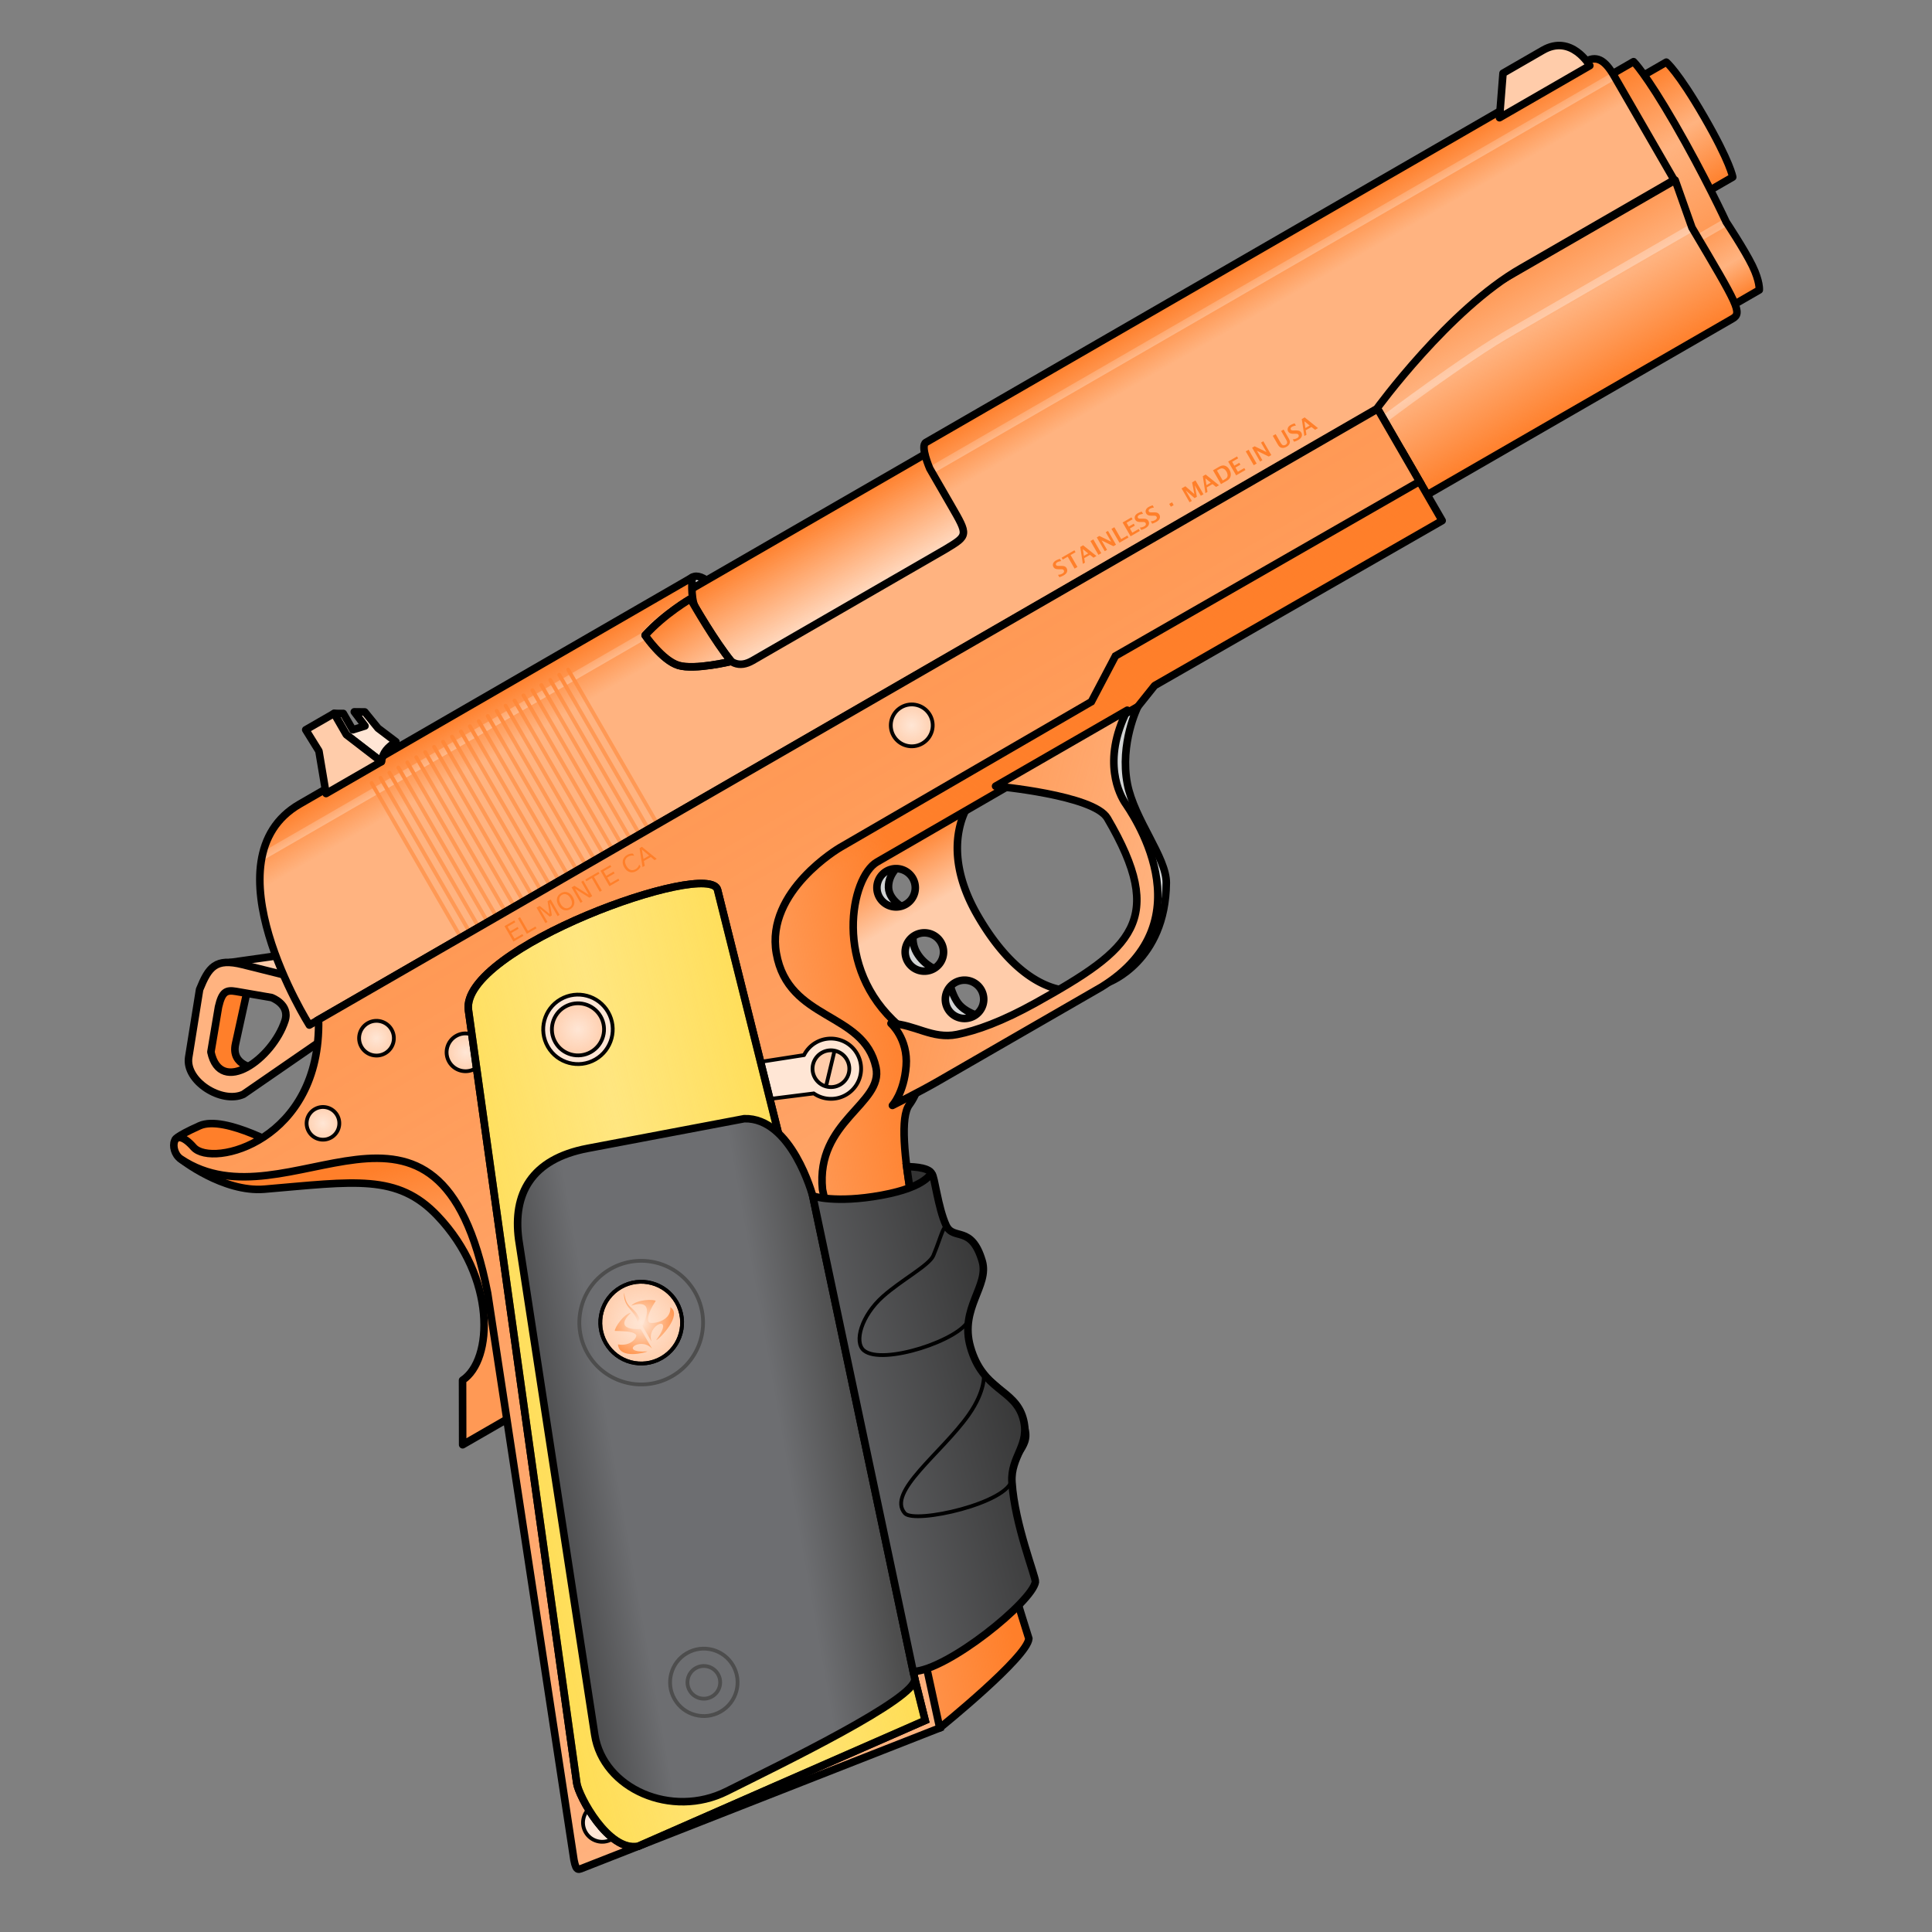 <svg xmlns="http://www.w3.org/2000/svg" xmlns:xlink="http://www.w3.org/1999/xlink" viewBox="0 0 256 256">
    <rect x="0" y="0" width="256" height="256" fill="#808080" stroke="none"/>
    <defs>
        <linearGradient id="innoGrad12">
            <stop offset="0" stop-color="#4d4d4d"/>
            <stop offset=".216" stop-color="#6d6e71"/>
            <stop offset=".674" stop-color="#6d6e71"/>
            <stop offset="1" stop-color="#333"/>
        </linearGradient>
        <linearGradient id="innoGrad11">
            <stop offset="0" stop-color="#6d6e71"/>
            <stop offset="1" stop-color="#333"/>
        </linearGradient>
        <linearGradient id="innoGrad10">
            <stop offset="0" stop-color="#ffd42a" stop-opacity=".502"/>
            <stop offset=".5" stop-color="#ffd42a" stop-opacity="0"/>
            <stop offset="1" stop-color="#ffd42a" stop-opacity=".502"/>
        </linearGradient>
        <linearGradient id="innoGrad8">
            <stop offset="0" stop-color="#ffe6d5"/>
            <stop offset="1" stop-color="#ffe6d5" stop-opacity="0"/>
        </linearGradient>
        <linearGradient id="innoGrad9">
            <stop offset="0" stop-color="#ff7f2a" stop-opacity="0"/>
            <stop offset="1" stop-color="#ff7f2a" stop-opacity=".502"/>
        </linearGradient>
        <linearGradient id="innoGrad7">
            <stop offset="0" stop-color="#ff7f2a" stop-opacity="0"/>
            <stop offset="1" stop-color="#ff7f2a" stop-opacity=".502"/>
        </linearGradient>
        <linearGradient id="innoGrad6">
            <stop offset="0" stop-color="#ff7f2a" stop-opacity="0"/>
            <stop offset=".722" stop-color="#ff7f2a" stop-opacity="0"/>
            <stop offset="1" stop-color="#ff7f2a"/>
        </linearGradient>
        <linearGradient id="innoGrad5">
            <stop offset="0" stop-color="#ff7f2a" stop-opacity="0"/>
            <stop offset="1" stop-color="#ff7f2a"/>
        </linearGradient>
        <linearGradient id="innoGrad4">
            <stop offset="0" stop-color="#ff7f2a" stop-opacity=".502"/>
            <stop offset=".377" stop-color="#ff7f2a" stop-opacity="0"/>
            <stop offset="1" stop-color="#ff7f2a"/>
        </linearGradient>
        <linearGradient id="innoGrad3">
            <stop offset="0" stop-color="#ff7f2a"/>
            <stop offset=".355" stop-color="#ff7f2a" stop-opacity="0"/>
            <stop offset=".711" stop-color="#ff7f2a" stop-opacity=".502"/>
            <stop offset=".855" stop-color="#ff7f2a" stop-opacity="0"/>
            <stop offset="1" stop-color="#ff7f2a"/>
        </linearGradient>
        <linearGradient id="innoGrad2">
            <stop offset="0" stop-color="#ff7f2a"/>
            <stop offset=".5" stop-color="#ff7f2a" stop-opacity="0"/>
            <stop offset="1" stop-color="#ff7f2a"/>
        </linearGradient>
        <linearGradient id="linearGradient1209" x1="152.355" x2="152.355" y1="86.931" y2="97.757" gradientUnits="userSpaceOnUse" xlink:href="#innoGrad2"/>
        <linearGradient id="linearGradient1234" x1="147.063" x2="147.063" y1="85.563" y2="106.813" gradientUnits="userSpaceOnUse" xlink:href="#innoGrad3"/>
        <linearGradient id="linearGradient1271" x1="117.834" x2="117.834" y1="95.627" y2="107.749" gradientUnits="userSpaceOnUse" xlink:href="#innoGrad4"/>
        <linearGradient id="linearGradient1296" x1="58.063" x2="58.063" y1="92.938" y2="84.438" gradientTransform="matrix(1.14 0 0 1.14 -85.263 37.06)" gradientUnits="userSpaceOnUse" xlink:href="#innoGrad5"/>
        <linearGradient id="linearGradient1319" x1="117.834" x2="117.834" y1="99.667" y2="83.656" gradientTransform="matrix(.988 -.57 .57 .988 -55.31 74.727)" gradientUnits="userSpaceOnUse" xlink:href="#innoGrad6"/>
        <linearGradient id="linearGradient1350" x1="61.956" x2="61.621" y1="91.187" y2="85.107" gradientTransform="matrix(.988 -.57 .57 .988 -55.31 74.727)" gradientUnits="userSpaceOnUse" xlink:href="#innoGrad5"/>
        <linearGradient id="linearGradient1373" x1="73.25" x2="73.25" y1="116.494" y2="110.75" gradientUnits="userSpaceOnUse" xlink:href="#innoGrad5"/>
        <linearGradient id="linearGradient1415" x1="18.114" x2="19.428" y1="118.905" y2="113.367" gradientUnits="userSpaceOnUse" xlink:href="#innoGrad5"/>
        <linearGradient id="linearGradient1450" x1="45.858" x2="55.703" y1="132.25" y2="136.022" gradientUnits="userSpaceOnUse" xlink:href="#innoGrad5"/>
        <linearGradient id="linearGradient1458" x1="117.833" x2="117.834" y1="110.188" y2="106.5" gradientUnits="userSpaceOnUse" xlink:href="#innoGrad5"/>
        <linearGradient id="linearGradient1596" x1="117.834" x2="117.834" y1="175.523" y2="99.667" gradientUnits="userSpaceOnUse" xlink:href="#innoGrad7"/>
        <linearGradient id="linearGradient1627" x1="81.643" x2="68.538" y1="126.762" y2="113.657" gradientUnits="userSpaceOnUse" xlink:href="#innoGrad9"/>
        <radialGradient id="radialGradient1656" cx="27.208" cy="107.959" r="1.792" fx="27.208" fy="107.959" gradientUnits="userSpaceOnUse" xlink:href="#innoGrad8"/>
        <linearGradient id="linearGradient1679" x1="5.191" x2="32.403" y1="165.109" y2="173.875" gradientUnits="userSpaceOnUse" xlink:href="#innoGrad10"/>
        <linearGradient id="linearGradient3233" x1="40.615" x2="12.489" y1="148.252" y2="138.056" gradientUnits="userSpaceOnUse" xlink:href="#innoGrad12"/>
        <linearGradient id="linearGradient3241" x1="34.032" x2="54.788" y1="146.092" y2="151.853" gradientUnits="userSpaceOnUse" xlink:href="#innoGrad11"/>
        <radialGradient id="radialGradient3276" cx="72.042" cy="103.042" r="1.958" fx="72.042" fy="103.042" gradientUnits="userSpaceOnUse" xlink:href="#innoGrad8"/>
        <radialGradient id="radialGradient3301" cx="14.25" cy="107.167" r="1.583" fx="14.25" fy="107.167" gradientUnits="userSpaceOnUse" xlink:href="#innoGrad8"/>
        <radialGradient id="radialGradient3324" cx="21.5" cy="103.334" r="1.667" fx="21.5" fy="103.334" gradientUnits="userSpaceOnUse" xlink:href="#innoGrad8"/>
        <radialGradient id="radialGradient3350" cx="36.083" cy="110.917" r="2.375" fx="36.083" fy="110.917" gradientUnits="userSpaceOnUse" xlink:href="#innoGrad8"/>
        <radialGradient id="radialGradient3373" cx="28.584" cy="134.209" r="3.583" fx="28.584" fy="134.209" gradientUnits="userSpaceOnUse" xlink:href="#innoGrad8"/>
    </defs>
    <g stroke="#000000" stroke-linejoin="round" stroke-miterlimit="10" stroke-width=".615">
        <path fill="#fca" d="M19.438 95.563l-.346-1.597-4.842-1.947 3.5 4.732z" transform="matrix(1.408 -.812 .813 1.407 -64.396 9.634)"/>
        <path fill="#ff7f2a" d="M14.563 94.438L11.313 98c-1.25 1.375.469 2.563.469 2.563H8.938l-.831-2.438.706-1.5 3.688-3.938z" transform="matrix(1.408 -.812 .813 1.407 -64.396 9.634)"/>
        <path fill="#ffb380" d="M11 92.688c1.561-1.217 2.411-1.596 4.063 0l3.688 3.563-.414 4.934-8.523.691c-1.938-.188-3.583-3.325-2.345-4.846zm.625 2L9.25 97.563c-1.144 3.531 4.063 3 6.5.813 1.053-.944 0-2.188 0-2.188l-2.25-1.875c-.633-.528-1-.563-1.875.375z" transform="matrix(1.408 -.812 .813 1.407 -64.396 9.634)"/>
    </g>
    <g stroke-width=".615">
        <path fill="#ffb380" d="M217.749 9.884l8.797 15.233 2.946-1.7s-.296-1.938-3.782-7.973c-3.485-6.035-5.015-7.26-5.015-7.26z"/>
        <path fill="url(#linearGradient1209)" stroke="#000000" stroke-linejoin="round" stroke-miterlimit="10" d="M150.262 86.931v10.826h2.093s.438-1.124.438-5.413-.438-5.413-.438-5.413z" transform="matrix(1.408 -.812 .813 1.407 -64.396 9.634)"/>
        <path fill="#ffb380" d="M216.357 8.12s1.575 1.51 5.486 8.28a184.495 184.495 0 0 1 6.788 12.974s2.432 3.675 3.458 5.783c1.026 2.107.922 3.22.922 3.22l-3.608 2.082-17.269-29.902z"/>
        <path fill="none" stroke="#ffe6d5" stroke-linejoin="round" stroke-miterlimit="10" d="M150.063 100.667h-3" transform="matrix(1.408 -.812 .813 1.407 -64.396 9.634)"/>
        <path fill="url(#linearGradient1234)" stroke="#000000" stroke-linejoin="round" stroke-miterlimit="10" d="M150.063 85.563s.375 1.289.375 6.101-.375 9.003-.375 9.003.165 2.707.063 4.146c-.102 1.439-.5 2-.5 2h-2.563v-21.25z" transform="matrix(1.408 -.812 .813 1.407 -64.396 9.634)"/>
        <path fill="#ffb380" d="M221.867 23.822l2.226 6.293c6.145 10.37 6.686 11.306 5.367 12.068l-40.438 23.34-6.568-11.374-3.282-5.684z"/>
        <path fill="none" stroke="#ffe6d5" stroke-linejoin="round" stroke-miterlimit="10" stroke-opacity=".502" d="M147.417 99.667h-16.75c-4.667-.042-12.833 1-12.833 1" transform="matrix(1.408 -.812 .813 1.407 -64.396 9.634)"/>
        <path fill="url(#linearGradient1271)" stroke="#000000" stroke-linejoin="round" stroke-miterlimit="10" d="M148.167 95.627l-.75 4.039c.083 7.417.083 8.083-.854 8.083h-28.729V95.627z" transform="matrix(1.408 -.812 .813 1.407 -64.396 9.634)"/>
    </g>
    <g stroke-width=".702">
        <path fill="#e6e7e8" stroke="#000000" stroke-linejoin="round" stroke-miterlimit="10" d="M56.773 123.039s-1.576-1.95-2.533-1.398c-.957.553-.055 2.618-.055 2.618z" transform="matrix(1.425 0 0 1.425 14.435 -96.84)"/>
        <path fill="#ffe6d5" d="M85.948 81.28l37.388-21.58 6.908 11.96-37.389 21.58z"/>
        <path fill="url(#linearGradient1296)" stroke="#000000" stroke-miterlimit="10" d="M-19.051 133.35H11.24v9.693h-30.291z" transform="matrix(1.234 -.712 .713 1.234 14.435 -96.84)"/>
        <path fill="#ffb380" d="M40.995 135.799s-13.874-22.021-1.274-29.284L91.74 76.48s-.235 2.642.356 3.87c.59 1.228 3.174 5.36 3.174 5.36 1.32 2.286 2.72 2.807 4.477 1.792l25.571-14.759c3.016-1.82 3.016-1.82.748-5.747l-2.844-4.925s-1.307-3.007-.515-3.465l87.198-50.32c1.639-1.09 2.787-.357 4.006 1.754l7.959 13.782-20.246 11.686c-9.593 5.458-19.168 18.641-19.168 18.641z"/>
        <path fill="none" stroke="#ffe6d5" stroke-miterlimit="10" d="M139.954 75.013L76.42 111.695M14.246 147.592L49.86 127.03c1.005-1.538 4.211-3.388 4.211-3.388" transform="matrix(1.425 0 0 1.425 14.435 -96.84)"/>
        <g fill="none" stroke="#f95" stroke-linecap="round" stroke-miterlimit="10" stroke-width=".316">
            <path d="M31.563 99.667V85.106M32.403 99.667V85.106M33.244 99.667V85.106M34.085 99.667V85.106M34.926 85.106v14.561M36.608 85.106v14.561M38.29 85.106v14.561M39.972 85.106v14.561M43.335 85.106v14.561M41.653 85.106v14.561M46.699 85.106v14.561M48.381 85.106v14.561M50.063 85.106v14.561M49.222 85.106v14.561M47.54 85.106v14.561M45.858 85.106v14.561M44.176 85.106v14.561M42.494 85.106v14.561M40.813 85.106v14.561M39.131 85.106v14.561M37.449 85.106v14.561M35.767 85.106v14.561M45.017 85.106v14.561" transform="matrix(1.408 -.812 .813 1.407 -64.396 9.634)"/>
        </g>
        <path fill="url(#linearGradient1319)" stroke="#000000" stroke-linejoin="round" stroke-miterlimit="10" d="M18.635 163.275s-9.734-15.455-.893-20.553l36.496-21.078s-.164 1.854.25 2.715c.415.862 2.227 3.762 2.227 3.762.927 1.605 1.908 1.97 3.141 1.258l17.941-10.358c2.117-1.277 2.117-1.277.525-4.034l-1.995-3.456s-.917-2.111-.361-2.432l61.18-35.317c1.15-.765 1.955-.25 2.81 1.231l5.584 9.673-14.205 8.201c-6.73 3.83-13.449 13.084-13.449 13.084z" transform="matrix(1.425 0 0 1.425 14.435 -96.84)"/>
        <path fill="#fca" stroke="#000000" stroke-linejoin="round" stroke-miterlimit="10" d="M57.868 129.457s-3.406.826-4.914.37c-1.508-.457-3.095-2.795-3.095-2.795 1.808-2.001 4.212-3.389 4.212-3.389.417.715 2.255 3.907 3.797 5.814z" transform="matrix(1.425 0 0 1.425 14.435 -96.84)"/>
        <path fill="url(#linearGradient1350)" stroke="#000000" stroke-linejoin="round" stroke-miterlimit="10" d="M57.868 129.457s-3.406.826-4.914.37c-1.508-.457-3.095-2.795-3.095-2.795 1.808-2.001 4.212-3.389 4.212-3.389.417.715 2.255 3.907 3.797 5.814z" transform="matrix(1.425 0 0 1.425 14.435 -96.84)"/>
        <g fill="#ff7f2a" stroke-width=".615">
            <g>
                <path d="M140.373 76.486l-.182-.315c.179-.023.305-.047.384-.077.077-.03.146-.062.205-.096.107-.062.17-.132.196-.21a.26.26 0 0 0-.018-.217.269.269 0 0 0-.124-.113c-.053-.024-.155-.036-.306-.033-.066 0-.097.003-.163.004-.233.003-.405-.02-.517-.068a.537.537 0 0 1-.262-.235.538.538 0 0 1-.046-.443c.05-.16.173-.296.37-.41.148-.085.327-.159.535-.223l.17.293c-.231.04-.402.09-.513.155-.092.053-.15.113-.176.18a.21.21 0 0 0 .125.281c.05.02.152.03.304.027.07-.002.106-.001.176-.002.267-.004.453.022.557.072a.575.575 0 0 1 .244.233c.086.15.105.313.05.485-.052.171-.204.328-.454.473-.15.088-.335.168-.555.239zM142.39 75.346l-.912-1.578-.658.379-.146-.253 1.693-.978.147.254-.656.378.91 1.578c-.151.087-.226.133-.378.22zM143.482 74.716l-.346-2.243.381-.22 1.77 1.42-.39.224c-.189-.151-.284-.224-.473-.376l-.758.438.092.598c-.112.062-.165.095-.276.159zm.139-1.06l.568-.328c-.283-.227-.424-.338-.706-.566l.138.894zM145.546 73.523l-1.057-1.831.381-.22 1.057 1.83c-.153.09-.23.133-.381.22zM146.386 73.038l-1.057-1.831.338-.195 1.57.762-.723-1.251.305-.176 1.058 1.83-.344.199-1.562-.766c.288.5.435.75.723 1.25l-.308.178zM148.336 71.914c-.423-.733-.636-1.098-1.06-1.831l.382-.22c.364.628.543.942.906 1.57l.816-.47.152.259c-.48.277-.718.417-1.196.692zM149.808 71.063l-1.057-1.831 1.172-.677.146.254-.792.457.293.508.656-.379.146.252-.656.379.322.557.848-.49.15.26-1.228.71zM151.218 70.226l-.182-.315c.179-.022.304-.046.382-.076.077-.03.144-.06.203-.095.107-.061.174-.134.2-.211a.26.26 0 0 0-.02-.217.272.272 0 0 0-.126-.111c-.053-.024-.156-.036-.306-.034-.066 0-.095.002-.16.003-.233.003-.407-.019-.517-.066a.538.538 0 0 1-.262-.237.533.533 0 0 1-.049-.441c.049-.16.174-.297.371-.411.148-.085.327-.159.535-.224l.169.292c-.23.04-.4.09-.511.155-.092.053-.15.113-.176.18a.212.212 0 0 0 .123.281c.05.02.153.03.305.027l.176-.004c.267-.004.452.023.555.074a.577.577 0 0 1 .244.234c.086.15.105.313.052.484-.053.172-.205.33-.454.474-.15.089-.332.167-.552.238zM152.665 69.39l-.182-.314c.179-.023.305-.047.382-.076.077-.03.145-.061.204-.096.107-.061.174-.134.201-.211a.254.254 0 0 0-.02-.215.275.275 0 0 0-.126-.113c-.054-.024-.158-.035-.308-.033l-.159.002c-.233.003-.407-.019-.516-.066a.54.54 0 0 1-.264-.236.529.529 0 0 1-.047-.442c.048-.16.173-.297.37-.411.148-.085.328-.157.536-.223l.168.291c-.23.04-.4.09-.511.155-.092.053-.152.114-.177.18a.212.212 0 0 0 .01.188.222.222 0 0 0 .113.094.89.89 0 0 0 .303.028l.175-.003c.268-.005.453.021.556.073a.578.578 0 0 1 .246.233c.086.15.105.313.05.485-.052.171-.204.33-.455.475a2.722 2.722 0 0 1-.549.236zM155.145 67.146l-.217-.375.373-.215.217.374-.373.216zM157.623 66.552l-1.058-1.83.504-.291c.475.412.711.62 1.184 1.033l-.289-1.55.442-.255c.425.732.636 1.098 1.058 1.832l-.351.203c-.32-.553-.48-.829-.798-1.382l.28 1.516c-.123.07-.184.108-.306.178l-1.177-1.024.808 1.4-.297.17zM159.721 65.34c-.136-.898-.204-1.345-.343-2.242l.381-.22c.71.568 1.062.85 1.768 1.42l-.391.226c-.19-.151-.282-.227-.47-.379l-.76.438.093.598-.278.16zm.141-1.058l.569-.328-.706-.566.137.894zM161.786 64.149a459.04 459.04 0 0 0-1.058-1.832l.79-.454c.212-.122.397-.184.553-.184.156 0 .306.046.452.136.146.093.274.23.381.416.105.182.165.367.182.549a.913.913 0 0 1-.093.505c-.078.156-.23.3-.452.429l-.755.435zm.231-.48l.285-.165c.147-.085.248-.175.3-.267a.535.535 0 0 0 .052-.341 1.114 1.114 0 0 0-.143-.407.988.988 0 0 0-.266-.307.577.577 0 0 0-.316-.12c-.11-.006-.256.045-.443.153l-.231.134c.307.528.459.791.762 1.32zM163.796 62.989c-.422-.734-.633-1.1-1.057-1.83l1.172-.678.147.254-.793.457.294.508.654-.378.147.251-.656.379.322.557.851-.491.15.26-1.23.71zM166.126 61.644c-.422-.734-.632-1.1-1.056-1.831l.381-.22c.425.732.636 1.098 1.058 1.832-.152.088-.23.13-.383.22zM166.967 61.159c-.422-.734-.633-1.1-1.057-1.831l.336-.194c.628.303.94.457 1.569.762l-.723-1.25.306-.177c.423.733.634 1.1 1.057 1.83-.136.08-.204.119-.34.197-.624-.306-.936-.462-1.562-.766.289.5.433.752.72 1.254l-.306.175zM168.65 57.746l.382-.22.648 1.123c.117.202.23.318.336.344a.426.426 0 0 0 .325-.056.398.398 0 0 0 .202-.244c.027-.102-.015-.246-.123-.434l-.664-1.15.331-.19.65 1.124c.122.213.182.379.182.5a.64.64 0 0 1-.106.35.93.93 0 0 1-.334.303 1.106 1.106 0 0 1-.433.15.687.687 0 0 1-.385-.069c-.12-.06-.241-.196-.363-.407-.259-.451-.387-.676-.647-1.124zM171.477 58.533l-.182-.315c.179-.023.305-.047.382-.076.077-.03.145-.061.204-.096.107-.061.173-.133.2-.21a.269.269 0 0 0-.144-.33c-.053-.024-.157-.035-.308-.033-.065 0-.096.003-.161.004-.233.003-.406-.02-.517-.066a.538.538 0 0 1-.262-.237.533.533 0 0 1-.046-.443c.049-.16.171-.298.369-.411.147-.086.326-.16.535-.223.068.116.1.174.17.292-.231.04-.4.092-.511.156-.092.053-.15.113-.176.18a.214.214 0 0 0 .01.188.222.222 0 0 0 .112.095c.05.02.152.03.304.027l.174-.003c.267-.004.455.022.56.073a.575.575 0 0 1 .243.233.59.59 0 0 1 .05.485c-.054.172-.203.33-.452.473-.15.087-.334.166-.554.237zM172.834 57.772c-.138-.898-.205-1.346-.344-2.242l.385-.222c.709.568 1.06.853 1.768 1.42l-.392.226-.473-.378-.759.438.094.598-.28.16zm.138-1.057l.57-.329-.706-.566c.057.358.082.538.136.895z"/>
            </g>
        </g>
    </g>
    <g stroke="#000000" stroke-linejoin="round" stroke-miterlimit="10" stroke-width=".615">
        <path fill="#ffe6d5" d="M32.403 79.042l-.651-.377v2l1.373 3.334c.506-.613.984-.75 1.838-.814l-.711-1.685-.27-1.689-.738-.436.18 1.436-1.021-.228z" transform="matrix(1.408 -.812 .813 1.407 -64.396 9.634)"/>
        <path fill="#fca" d="M29.085 78.665h2.667v2l1.373 3.334h-5.206l1.23-3.295zM138.313 84.063l2.063-3h3.75c2.688 0 2.688 3 2.688 3z" transform="matrix(1.408 -.812 .813 1.407 -64.396 9.634)"/>
    </g>
    <g stroke-width=".615">
        <path fill="#d1d3d4" stroke="#000000" stroke-linejoin="round" stroke-miterlimit="10" d="M65.751 112.375s-1.375.083-1.958 1.167.5 2.5.5 2.5l-4.792-1.417 4.346-4.042zM64.168 117.333l-4.08.25.607 4.092 3.197-.286s-.766-.807-.766-2.098 1.042-1.958 1.042-1.958zM64.585 121.625s-.729 1.704-.604 2.907 1.501 2.328 1.501 2.328l-4.23.14-.167-3.5z" transform="matrix(1.408 -.812 .813 1.407 -64.396 9.634)"/>
        <path fill="#fca" d="M128.707 105.966s-4.8 5.704.752 15.319c6.383 11.051 12.779 9.94 12.779 9.94l-20.14 10.217-11.665-10.857-1.156-13.404zm-11.309 9.46a2.54 2.54 0 1 0 2.54 4.4 2.54 2.54 0 0 0-2.54-4.4zm3.742 8.51a2.54 2.54 0 1 0 2.54 4.4 2.54 2.54 0 0 0-2.54-4.4zm5.321 6.27a2.54 2.54 0 1 0 2.54 4.4 2.54 2.54 0 0 0-2.54-4.4z"/>
        <path fill="url(#linearGradient1373)" stroke="#000000" stroke-linejoin="round" stroke-miterlimit="10" d="M73.25 110.75s-4.313 1.563-4.313 8.396c0 7.854 3.75 9.229 3.75 9.229l-13.875-.75-2.875-9.375 3.509-7.5zm-8.937 1.563a1.563 1.563 0 1 0 0 3.127 1.563 1.563 0 0 0 0-3.127zM63.688 118a1.563 1.563 0 1 0 0 3.127 1.563 1.563 0 0 0 0-3.127zm.906 4.979a1.563 1.563 0 1 0 0 3.127 1.563 1.563 0 0 0 0-3.127z" transform="matrix(1.408 -.812 .813 1.407 -64.396 9.634)"/>
    </g>
    <g stroke-width=".615">
        <path fill="#ff7f2a" stroke="#000000" stroke-linejoin="round" stroke-miterlimit="10" d="M3.154 102.313s.005-.229 2.284 0c2.252.227 5.119 5.24 5.119 5.24l-3.119-.365-3.375-2.438z" transform="matrix(1.408 -.812 .813 1.407 -64.396 9.634)"/>
        <path fill="#f95" d="M61.252 191.455l-.014-8.554c4.07-2.701 4.464-13.598-3.309-21.777-5.338-5.616-10.96-4.554-22.922-3.538-5.48.466-11.119-4.018-11.119-4.018l9.291.853 23.266-9.677 8.025 13.896 5.684 27.676z"/>
        <path fill="url(#linearGradient1415)" stroke="#000000" stroke-linejoin="round" stroke-miterlimit="10" d="M11 135.563L13.625 131c3-.188 6.563-5.875 4.938-12.625-1.116-4.636-4.438-5.799-11.125-8.938-3.063-1.437-4.688-5.562-4.688-5.562l4.688 3.313 15.375 2v9.875l-5.488 16.5z" transform="matrix(1.408 -.812 .813 1.407 -64.396 9.634)"/>
        <path fill="#f95" d="M136.247 217.119c-.129 2.42-11.804 11.856-11.804 11.856l-20.726-69.066-5.22-49.99 87.122-50.286 5.384 9.322L152.92 90.82l-3.133 3.919-33.646 19.472c-3.464 2.013-5.894 14.02 2.847 21.64 3.275 2.853 3.832 7.24 1.408 10.562-4.583 6.281 15.852 70.707 15.852 70.707z"/>
        <path fill="url(#linearGradient1450)" d="M43.063 172.313c-.813 1.25-9.938 2.688-9.938 2.688l10.21-43.188 12.602-28.25h61.896v6.625l-27.021-.063-2.875 1.125-23.92.028c-2.465.007-7.455 5.659-5.142 12.409.867 2.529-.186 5.038-2.5 6.063-4.375 1.938-13.312 42.563-13.312 42.563z" transform="matrix(1.408 -.812 .813 1.407 -64.396 9.634)"/>
        <path fill="url(#linearGradient1458)" stroke="#000000" stroke-linejoin="round" stroke-miterlimit="10" d="M43.063 172.313c-.813 1.25-9.938 2.688-9.938 2.688l10.21-43.188 12.602-28.25h61.896v6.625l-27.021-.063-2.875 1.125-23.92.028c-2.465.007-7.455 5.659-5.142 12.409.867 2.529-.186 5.038-2.5 6.063-4.375 1.938-13.312 42.563-13.312 42.563z" transform="matrix(1.408 -.812 .813 1.407 -64.396 9.634)"/>
        <path fill="#ffb380" d="M42.17 135.12c.346 16.103-14.122 19.68-16.553 16.915-2.834-3.224-3.31.464-1.729 1.533 14.23 9.61 34.216-15.294 40.672 17.791L75.997 246.5c.321 1.636.625 1.223 1.405.949.278-.098 47.04-18.474 47.04-18.474l-15.525-71.364c-.909-9.091 8.117-11.336 7.085-16.168-1.595-7.477-11.608-6.083-13.197-15.132-1.45-8.259 8.442-14.02 8.442-14.02l33.29-19.333 3.187-6.06 40.283-23.133-5.552-9.615z"/>
        <path fill="url(#linearGradient1596)" stroke="#000000" stroke-miterlimit="10" d="M18.168 99.667c-4.771 8.689-13.581 6.145-14.025 3.923-.518-2.59-1.907-.771-1.393.285 4.625 9.5 22.938 2.375 16.197 21.995L1.918 169.438c-.332.971-.043.844.457.938.178.033 30.75 4.625 30.75 4.625l13.688-42.813c2.313-5.125 7.813-3.545 8.75-6.438 1.451-4.476-4.313-6.813-2.375-12.125C54.956 108.777 62 108.75 62 108.75l23.688-.063 3.563-2.25 28.583.063v-6.833z" transform="matrix(1.408 -.812 .813 1.407 -64.396 9.634)"/>
        <path fill="#d1d3d4" stroke="#000000" stroke-linejoin="round" stroke-miterlimit="10" d="M88.763 110.927s-2.792 1.859-3.888 5.032c-.97 2.806-.24 6.803-1.292 8.583-3.25 5.5-8.104 4.667-8.104 4.667l4.437-2.876 2.625-3.167.625-10.542 2.167-1.698h3.43z" transform="matrix(1.408 -.812 .813 1.407 -64.396 9.634)"/>
        <path fill="#ffb380" d="M131.845 104.155l17.448-10.07c-3.46 6.806-.924 11.315-.312 12.258.613.943 11.237 15.6-3.13 24.44l-21.539 12.432c-2.472 1.434-6.134 3.257-6.134 3.257s1.531-1.616 1.817-5.222c.286-3.606-2.007-5.642-2.007-5.642 3.216.138 5.482 2.113 8.738 1.463 2.585-.517 5.927-1.693 10.468-4.222 12.785-7.126 17.367-10.943 9.455-24.454-1.798-3.07-14.804-4.24-14.804-4.24z"/>
        <path fill="url(#linearGradient1627)" stroke="#000000" stroke-linejoin="round" stroke-miterlimit="10" d="M75.479 110.75h12.396c-3.938 2.563-3.974 5.747-3.938 6.438.036.691 1.187 11.771-9.188 12.063H59.446c-1.759.004-4.271-.151-4.271-.151s1.313-.39 2.575-2.224c1.262-1.834.667-3.625.667-3.625 1.671 1.063 2.271 2.813 4.206 3.468 1.536.52 3.679.921 6.877.97 9.005.135 12.621-.49 12.563-10.125-.014-2.189-6.584-6.814-6.584-6.814z" transform="matrix(1.408 -.812 .813 1.407 -64.396 9.634)"/>
        <path fill="none" d="M66.503 122.757l19.93-11.503 1.421 2.463-19.93 11.503z"/>
        <g fill="#ff7f2a" aria-label="EL MONTE CA" font-family="LucidaSans-Demi" font-size="2">
            <path d="M66.846 122.715l1.298-.749.135.234-1.02.589.35.607.978-.564.135.234-.978.564.43.743 1.044-.603.135.234-1.322.763zM68.628 121.687l.277-.16 1.05 1.818 1-.577.134.234-1.277.737zM71.09 120.265l.415-.238 1.33 1.094-.28-1.7.413-.24 1.185 2.052-.27.157-1.04-1.802.283 1.713-.28.16-1.341-1.1 1.04 1.8-.27.156zM74.463 118.57q-.303.175-.351.503-.047.328.177.717.224.387.531.51.31.123.612-.052.302-.174.348-.501.047-.328-.177-.716-.224-.388-.532-.511-.306-.124-.608.05zm-.13-.225q.431-.25.857-.108.425.139.706.625.28.486.19.925-.092.437-.524.686-.433.25-.86.112-.425-.14-.706-.626-.28-.487-.189-.924.093-.44.526-.69zM75.737 117.584l.374-.216 1.9 1.191-.99-1.716.27-.156 1.184 2.052-.374.216-1.901-1.191.991 1.716-.27.156zM77.558 116.533l1.736-1.002.135.233-.728.42 1.05 1.819-.28.16-1.05-1.817-.728.42zM79.564 115.375l1.297-.749.135.234-1.02.588.351.608.977-.564.135.233-.977.564.43.744 1.044-.603.135.234-1.323.763zM83.87 113.1l.168.293q-.215-.05-.412-.022-.195.027-.374.13-.352.203-.414.527-.063.322.171.729.235.405.546.513.31.106.663-.097.178-.103.3-.259.121-.156.186-.368l.168.29q-.089.183-.224.327-.134.143-.315.248-.466.269-.898.14-.433-.132-.718-.625-.286-.495-.182-.934.103-.44.569-.71.184-.106.375-.15.191-.046.39-.031zM85.053 112.571l.213 1.238.755-.435zm-.314-.183l.315-.182 1.967 1.6-.29.167-.49-.418-.925.534.117.634-.293.169z"/>
        </g>
    </g>
    <g stroke-width=".615" transform="matrix(1.408 -.812 .813 1.407 -64.396 9.634)">
        <path fill="#ffe6d5" stroke="#000000" stroke-linejoin="round" stroke-miterlimit="10" stroke-width=".308" d="M52.333 121.542c-.497 0-.958.15-1.344.403v-.002l-3.345-1.294-.859 2.999 3.327 1.4.001-.005a2.453 2.453 0 0 0 4.677-1.042 2.457 2.457 0 0 0-2.457-2.459z"/>
        <circle cx="52.333" cy="124.001" r="1.5" fill="#fca" stroke="#000000" stroke-linejoin="round" stroke-miterlimit="10" stroke-width=".308"/>
        <path fill="none" stroke="#000000" stroke-linejoin="round" stroke-miterlimit="10" stroke-width=".308" d="M53.32 122.879l-2.056 2.172"/>
        <path fill="#333" stroke="#000000" stroke-miterlimit="10" d="M53.685 134.009s1.624.898 1.481 1.554c-.143.656-2.127.057-2.127.057z"/>
        <circle cx="5.438" cy="167.938" r="1.563" fill="#ffe6d5" stroke="#000000" stroke-linejoin="round" stroke-miterlimit="10" stroke-width=".308"/>
        <circle cx="27.208" cy="107.959" r="1.542" fill="#fca"/>
        <circle cx="27.208" cy="107.959" r="1.542" fill="url(#radialGradient1656)" stroke="#000000" stroke-linejoin="round" stroke-miterlimit="10" stroke-width=".308"/>
        <path fill="#ffe680" stroke="#000000" stroke-miterlimit="10" d="M29.125 105.125c1.875-4.75 23.218-.884 22.5 1.625l-19.222 67.125-25.396-2.801c-2.341-.823-2.143-5.997-1.758-6.949z"/>
        <path fill="url(#linearGradient1679)" stroke="#000000" stroke-miterlimit="10" d="M29.125 105.125c1.875-4.75 23.218-.884 22.5 1.625l-19.222 67.125-25.396-2.801c-2.341-.823-2.143-5.997-1.758-6.949z"/>
        <path fill="url(#linearGradient3233)" stroke="#000000" stroke-miterlimit="10" d="M31.916 119.719l12.26 4.282c3.406 1.833 1.682 8.25 1.682 8.25l-12.495 38.271c-.695 1.459-12.864.573-17.864.276-5-.297-8.624-5.212-7-9.381l14.833-38.083c1.417-3.417 4.122-5.174 8.584-3.615z"/>
        <path fill="url(#linearGradient3241)" stroke="#000000" stroke-miterlimit="10" d="M33.554 169.938c2.528 1.313 11.278-.104 12.278-1.354.238-.296.876-4.89 2.417-8 .947-1.913 2.844-1.849 3.394-4.083.598-2.429-1.727-3.544-.81-7.168.81-3.202 3.84-3.527 4.333-5.583.73-3.039-1.221-2.573-1.091-3.996.146-1.586 1.215-3.997 1.091-4.192-.124-.195-.793.729-4.416-.561s-4.892-2.751-4.892-2.751z"/>
        <path fill="none" stroke="#000000" stroke-miterlimit="10" stroke-width=".308" d="M51.938 141.375c-.682.519-3.247.419-5.23.833-2.312.481-3.9 2.04-3.542 3.033.667 1.844 7.322 3.216 8.669 2.093.058-.048 3.165-2.553 3.331-3.583.121-.752.217-1.583-.05-2.207-.305-.713-1.006-.856-1.018-1.399-.016-.781-.684.107-2.16 1.23zM50.679 151.789s-.496 1.232-2.741 2.273c-3.458 1.604-8.969 2.109-8.521 4.354.234 1.172 7.833 3.541 8.954 1.944 1.509-2.15 3.007-1.119 3.272-3.858.213-2.211-.964-4.713-.964-4.713z"/>
    </g>
    <g stroke-width=".615" transform="matrix(1.408 -.812 .813 1.407 -64.396 9.634)">
        <circle cx="72.042" cy="103.042" r="1.708" fill="#fca"/>
        <circle cx="72.042" cy="103.042" r="1.708" fill="url(#radialGradient3276)" stroke="#000000" stroke-linejoin="round" stroke-miterlimit="10" stroke-width=".308"/>
        <circle cx="14.25" cy="107.167" r="1.333" fill="#fca"/>
        <circle cx="14.25" cy="107.167" r="1.333" fill="url(#radialGradient3301)" stroke="#000000" stroke-linejoin="round" stroke-miterlimit="10" stroke-width=".308"/>
        <circle cx="21.5" cy="103.334" r="1.417" fill="#fca"/>
        <circle cx="21.5" cy="103.334" r="1.417" fill="url(#radialGradient3324)" stroke="#000000" stroke-linejoin="round" stroke-miterlimit="10" stroke-width=".308"/>
        <circle cx="36.083" cy="110.917" r="2.833" fill="#ffe6d5" stroke="#000000" stroke-linejoin="round" stroke-miterlimit="10" stroke-width=".308"/>
        <circle cx="36.083" cy="110.917" r="2.125" fill="#fca"/>
        <circle cx="36.083" cy="110.917" r="2.125" fill="url(#radialGradient3350)" stroke="#000000" stroke-linejoin="round" stroke-miterlimit="10" stroke-width=".308"/>
        <circle cx="18.333" cy="162.169" r="2.75" fill="none" stroke="#4d4d4d" stroke-linejoin="round" stroke-miterlimit="10" stroke-width=".308"/>
        <circle cx="18.333" cy="162.169" r="1.333" fill="none" stroke="#4d4d4d" stroke-linejoin="round" stroke-miterlimit="10" stroke-width=".308"/>
        <circle cx="28.584" cy="134.209" r="5.042" fill="none" stroke="#4d4d4d" stroke-linejoin="round" stroke-miterlimit="10" stroke-width=".308"/>
        <circle cx="28.584" cy="134.209" r="3.333" fill="#fca" stroke="#000000" stroke-linejoin="round" stroke-miterlimit="10" stroke-width=".308"/>
        <path fill="#ff7f2a" d="M28.599 131.386c-.535 1.311.171 1.269.031 2.495.074-.036-.33.163-.265.133.27-1.019-.446-1.548.234-2.628z"/>
        <path fill="#ff7f2a" d="M28.572 132.603c.691-.203 1.843.452 1.925.661-1.238.624-1.353 1.021-1.353 1.231 0 .21 1.598.927 2.125-.194.582 1.066-2.079 1.819-2.347 1.762 2.547-1.136-.089-1.54-.382-.1v-1.483s2.289-1.394.032-1.877zM28.257 133.088c-.577-.2-1.801.42-1.869.632 1.032.624 1.291.873 1.341 1.146 0 .211-.843.634-1.674-.066-.542 1.136 1.664 1.722 1.801 1.698-2.172-1.08.125-1.383.432-.02v-1.841s-2.148-.996-.031-1.549z"/>
        <circle cx="28.584" cy="134.209" r="3.333" fill="url(#radialGradient3373)" stroke="#000000" stroke-linejoin="round" stroke-miterlimit="10" stroke-width=".308"/>
    </g>
</svg>
